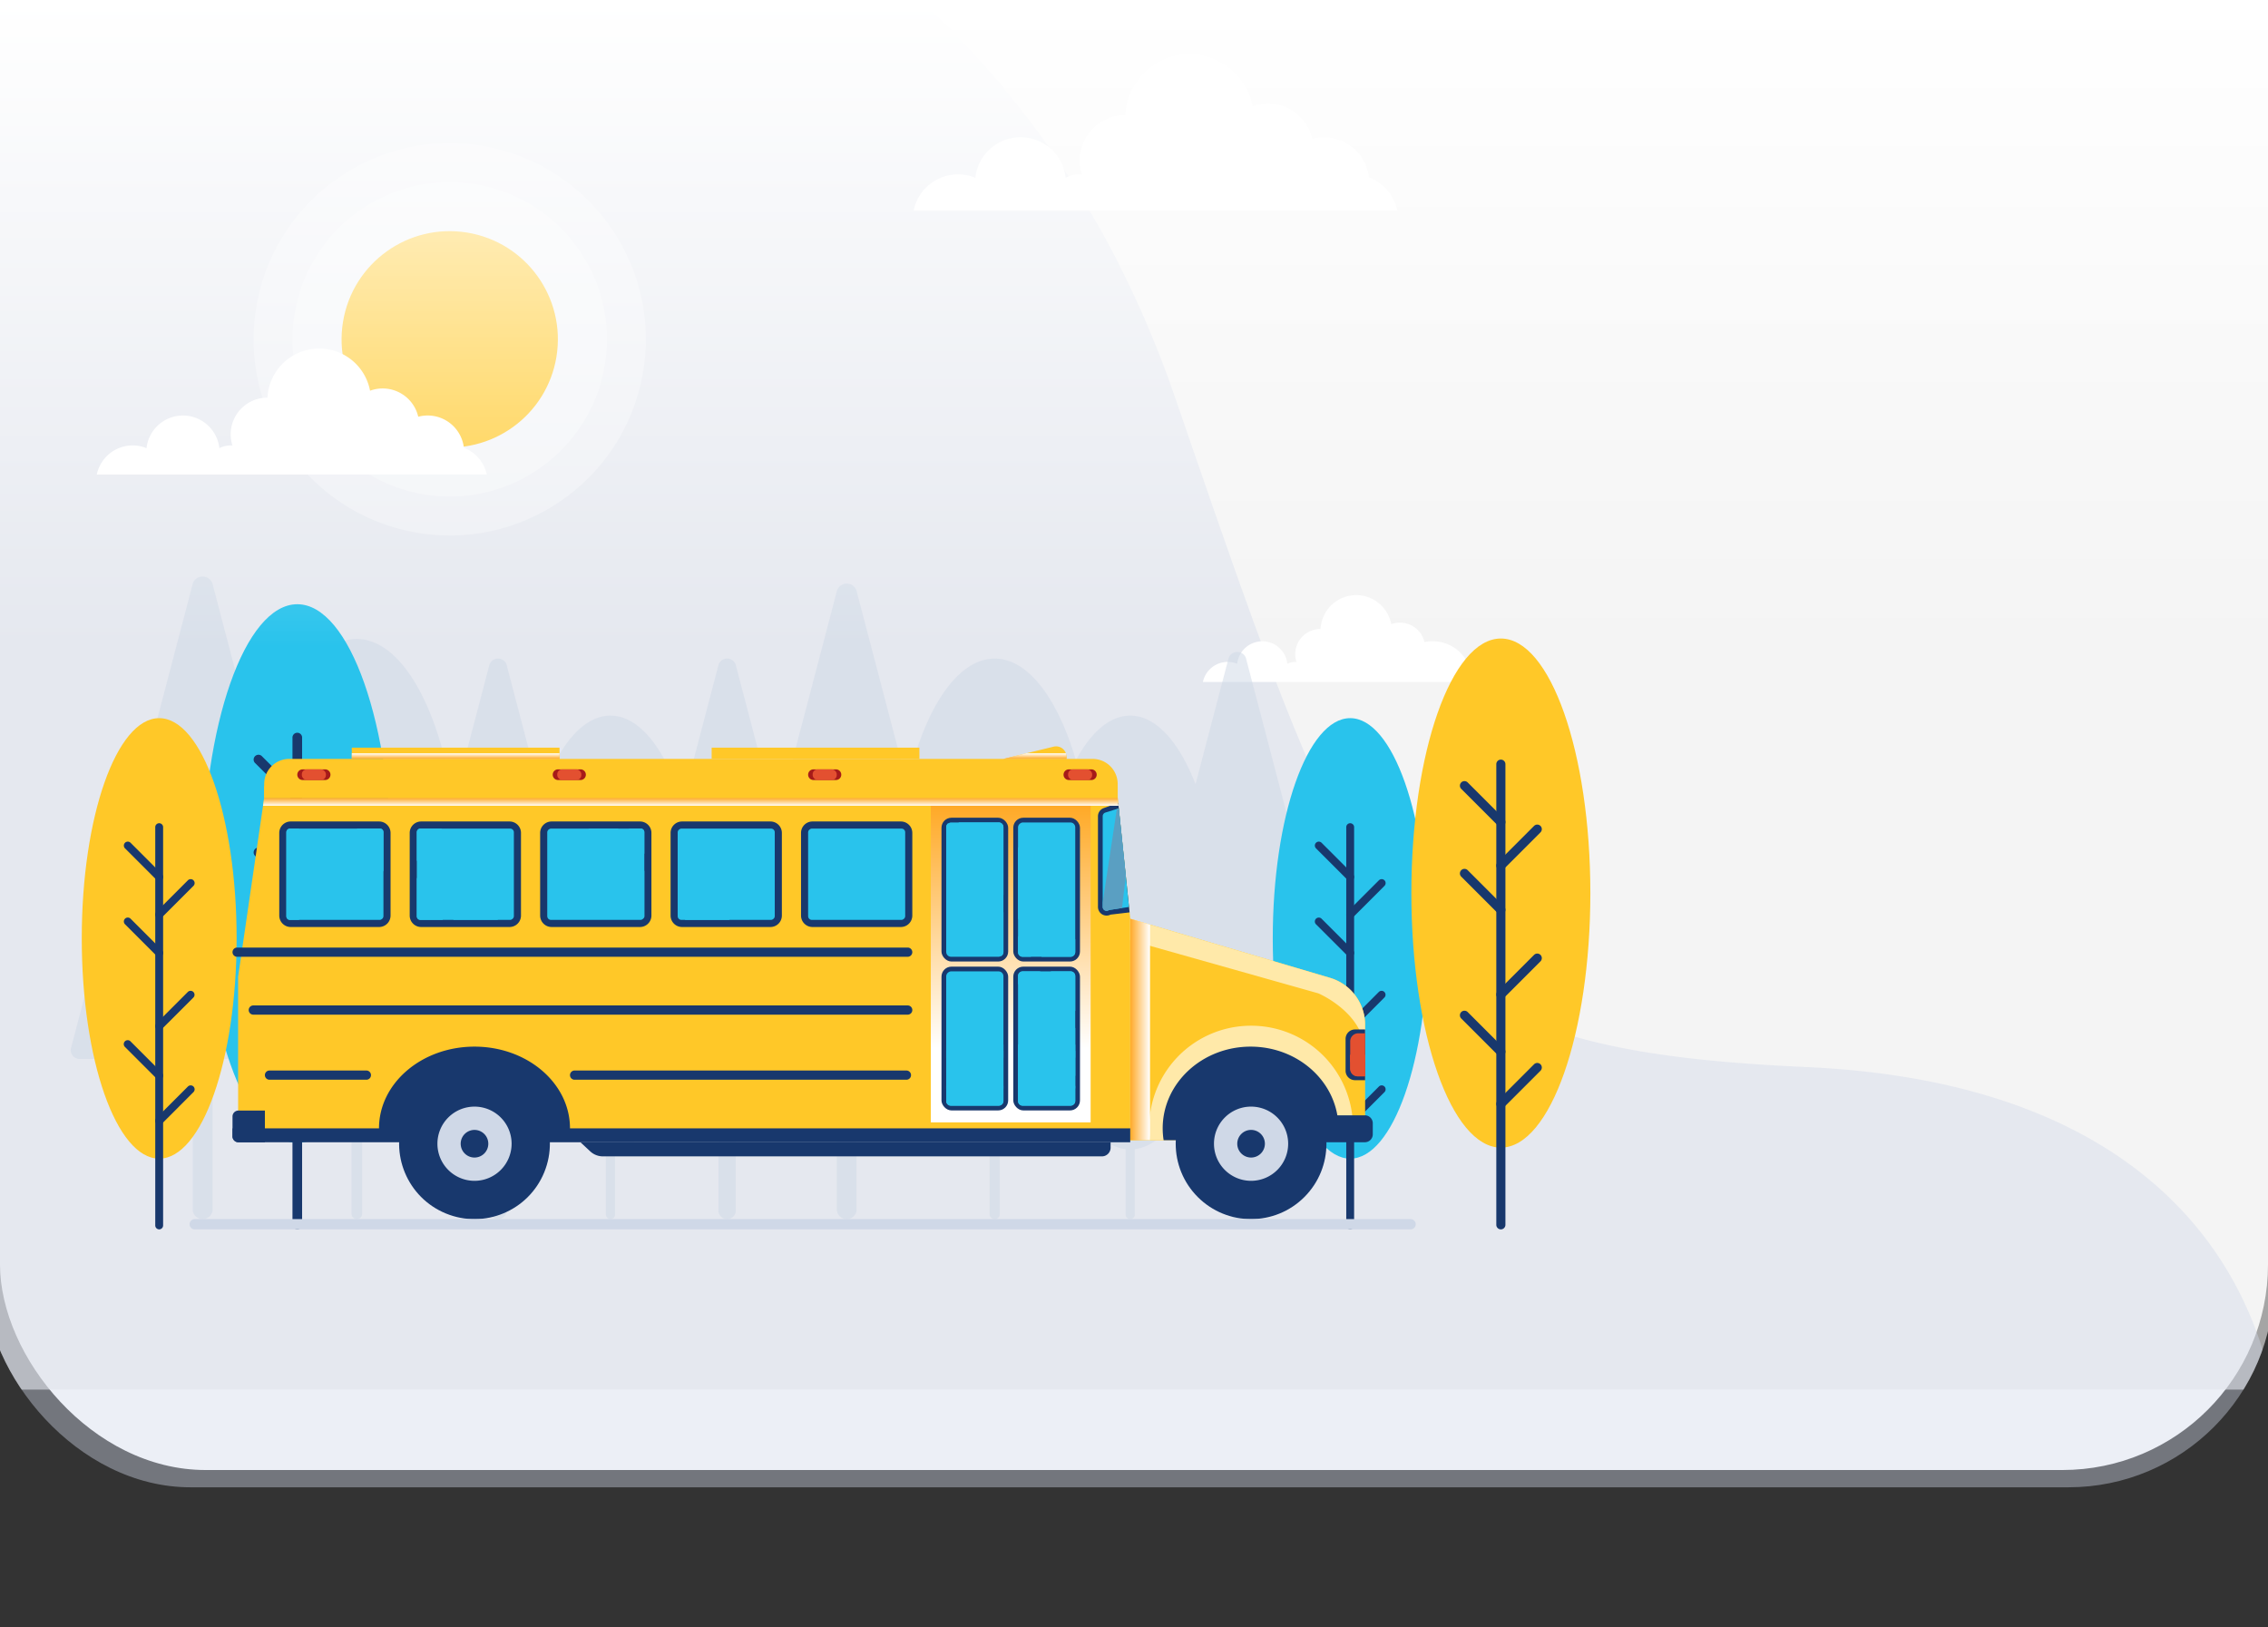 <svg xmlns="http://www.w3.org/2000/svg" xmlns:xlink="http://www.w3.org/1999/xlink" width="375" height="269" viewBox="0 0 375 269">
  <rect x="0" y="0" width="375" height="269" fill="#333333" stroke="none"/>
  <defs>
    <clipPath id="clip-path">
      <rect id="Rectangle_227" data-name="Rectangle 227" width="375" height="269" transform="translate(2529 2234)" fill="#fff" stroke="#707070" stroke-width="1"/>
    </clipPath>
    <clipPath id="clip-path-2">
      <rect id="Rectangle_56" data-name="Rectangle 56" width="378.5" height="308.856" rx="34" transform="translate(2730 -371)" fill="#fff" stroke="#000" stroke-width="1"/>
    </clipPath>
    <linearGradient id="linear-gradient" y1="0.5" x2="1" y2="0.5" gradientUnits="objectBoundingBox">
      <stop offset="0" stop-color="#ffaa28"/>
      <stop offset="1" stop-color="#fff"/>
    </linearGradient>
    <linearGradient id="linear-gradient-2" x1="0.5" y1="0.005" x2="0.5" y2="0.768" xlink:href="#linear-gradient"/>
    <linearGradient id="linear-gradient-3" x1="0.5" y1="1.035" x2="0.5" gradientUnits="objectBoundingBox">
      <stop offset="0" stop-color="#fff"/>
      <stop offset="1" stop-color="#ffaa28"/>
    </linearGradient>
    <linearGradient id="linear-gradient-4" x1="0.5" y1="1" x2="0.5" y2="0" xlink:href="#linear-gradient"/>
    <linearGradient id="linear-gradient-6" x1="0.5" y1="1" x2="0.5" y2="0" xlink:href="#linear-gradient"/>
    <linearGradient id="linear-gradient-7" x1="0.5" x2="0.5" y2="1" gradientUnits="objectBoundingBox">
      <stop offset="0" stop-color="#fff"/>
      <stop offset="1" stop-color="#fff" stop-opacity="0"/>
    </linearGradient>
  </defs>
  <g id="Mask_Group_4" data-name="Mask Group 4" transform="translate(-2529 -2234)" clip-path="url(#clip-path)">
    <rect id="Rectangle_97" data-name="Rectangle 97" width="375" height="306" rx="34" transform="translate(2529 2171)" fill="#fff"/>
    <g id="Mask_Group_1" data-name="Mask Group 1" transform="translate(-203.5 2542)" clip-path="url(#clip-path-2)">
      <g id="Group_48" data-name="Group 48" transform="translate(2719.907 -369.991)">
        <rect id="Rectangle_39" data-name="Rectangle 39" width="397.677" height="291.697" transform="translate(0 0)" fill="#eee" opacity="0.61"/>
        <path id="Path_71" data-name="Path 71" d="M165.069,540.312s84.766,11.694,116.355,103.371S317.867,751.326,385.816,754.4s79.813,46.413,78.2,69.772H94.257a8.607,8.607,0,0,1-8.608-8.608V548.92a8.607,8.607,0,0,1,8.608-8.608Z" transform="translate(-74.546 -516.023)" fill="#cfd8e7" opacity="0.41"/>
        <path id="Path_2" data-name="Path 2" d="M348.042,739.985a6.443,6.443,0,0,0-7.811-6.581,4.161,4.161,0,0,0-5.493-2.967,5.9,5.9,0,0,0-11.691.791h-.016a4.175,4.175,0,0,0-3.975,5.456c-.067,0-.133-.01-.2-.01a2.884,2.884,0,0,0-1.294.306,4.175,4.175,0,0,0-8.3.006,4.175,4.175,0,0,0-5.667,3Z" transform="translate(-92.109 -565.264)" fill="#fff"/>
        <g id="Group_2" data-name="Group 2" transform="translate(47.854 78.984)">
          <ellipse id="Ellipse_1" data-name="Ellipse 1" cx="32.428" cy="32.428" rx="32.428" ry="32.428" transform="translate(0 63.067) rotate(-76.51)" fill="#fff" opacity="0.3"/>
          <circle id="Ellipse_2" data-name="Ellipse 2" cx="25.994" cy="25.994" r="25.994" transform="translate(9.245 60.55) rotate(-80.7)" fill="#fff" opacity="0.3"/>
          <circle id="Ellipse_3" data-name="Ellipse 3" cx="17.88" cy="17.88" r="17.88" transform="translate(18.57 53.863) rotate(-80.726)" fill="#ffc828"/>
        </g>
        <path id="Path_3" data-name="Path 3" d="M312.094,803.631l-17.806-67.906a1.525,1.525,0,0,0-2.841,0l-5.481,20.9c-2.7-6.977-6.536-11.343-10.794-11.343-3.38,0-6.493,2.751-8.985,7.372-2.985-10.165-7.885-16.8-13.426-16.8-6.236,0-11.662,8.4-14.459,20.777l-8.414-32.087a1.709,1.709,0,0,0-3.184,0l-10,38.129-6.781-25.861a1.507,1.507,0,0,0-2.808,0l-6.012,22.925c-2.7-8.771-7.011-14.452-11.872-14.452-4.64,0-8.78,5.179-11.493,13.277l-5.7-21.75a1.507,1.507,0,0,0-2.808,0l-5.956,22.712c-2.413-15.711-8.657-26.905-15.982-26.905-6.754,0-12.591,9.518-15.351,23.32l-8.536-32.552a1.728,1.728,0,0,0-3.219,0l-20.174,76.934a1.48,1.48,0,0,0,1.609,1.712h18.535v25.078a1.661,1.661,0,0,0,3.28,0V802.035H134.8c2.929,7.641,7.036,12.6,11.623,13.154V827.77a.879.879,0,0,0,1.736,0V815.189c3.869-.471,7.4-4.073,10.164-9.773H169.2v21.876a1.449,1.449,0,0,0,2.861,0V805.416h6.284c2.546,6.7,6.128,11.047,10.132,11.532v10.921a.763.763,0,0,0,1.506,0V816.948c4-.486,7.586-4.835,10.131-11.532h6.973v21.876a1.449,1.449,0,0,0,2.861,0V805.416h16.167a1.63,1.63,0,0,0,.555-.1v21.813a1.643,1.643,0,0,0,3.244,0v-24.8h10.548c2.843,7.725,6.906,12.759,11.457,13.311V827.8a.849.849,0,0,0,1.677,0V815.638c4.044-.491,7.7-4.518,10.461-10.825,2.557,7.041,6.235,11.635,10.358,12.135v10.921a.763.763,0,0,0,1.506,0V816.948c4.058-.493,7.683-4.954,10.234-11.806h5.261v22.135a1.466,1.466,0,0,0,2.9,0V805.142h16.358A1.306,1.306,0,0,0,312.094,803.631Z" transform="translate(-75.7 -564.995)" fill="#cfd8e7" opacity="0.5"/>
        <g id="Group_3" data-name="Group 3" transform="translate(46.095 161.872)">
          <ellipse id="Ellipse_4" data-name="Ellipse 4" cx="15.656" cy="44.52" rx="15.656" ry="44.52" fill="#29c3ec"/>
          <path id="Path_4" data-name="Path 4" d="M140.667,832.464a.8.8,0,0,1-.8-.8V751.1a.8.8,0,0,1,1.594,0v80.568A.8.8,0,0,1,140.667,832.464Z" transform="translate(-125.011 -729.125)" fill="#18386d"/>
          <path id="Path_5" data-name="Path 5" d="M140.667,770.624a.8.8,0,0,1-.564-1.361l6.367-6.367a.8.8,0,1,1,1.127,1.127l-6.367,6.367A.8.8,0,0,1,140.667,770.624Z" transform="translate(-125.011 -730.121)" fill="#18386d"/>
          <path id="Path_6" data-name="Path 6" d="M140.667,795.154a.8.8,0,0,1-.564-1.36l6.367-6.367a.8.8,0,0,1,1.127,1.127l-6.367,6.367A.794.794,0,0,1,140.667,795.154Z" transform="translate(-125.011 -732.097)" fill="#18386d"/>
          <path id="Path_7" data-name="Path 7" d="M140.667,815.968a.8.8,0,0,1-.564-1.361l6.367-6.367a.8.8,0,1,1,1.127,1.127l-6.367,6.367A.8.8,0,0,1,140.667,815.968Z" transform="translate(-125.011 -733.774)" fill="#18386d"/>
          <path id="Path_8" data-name="Path 8" d="M140.109,779.046a.791.791,0,0,1-.564-.234l-6.367-6.367a.8.8,0,1,1,1.126-1.127l6.368,6.368a.8.8,0,0,1-.564,1.36Z" transform="translate(-124.453 -730.799)" fill="#18386d"/>
          <path id="Path_9" data-name="Path 9" d="M140.109,762.353a.8.8,0,0,1-.564-.234l-6.367-6.367a.8.8,0,1,1,1.126-1.127l6.368,6.367a.8.8,0,0,1-.564,1.361Z" transform="translate(-124.453 -729.454)" fill="#18386d"/>
          <path id="Path_10" data-name="Path 10" d="M140.109,806.03a.791.791,0,0,1-.564-.234l-6.367-6.367A.8.8,0,1,1,134.3,798.3l6.368,6.368a.8.8,0,0,1-.564,1.36Z" transform="translate(-124.453 -732.974)" fill="#18386d"/>
        </g>
        <g id="Group_4" data-name="Group 4" transform="translate(223.037 180.705)">
          <ellipse id="Ellipse_5" data-name="Ellipse 5" cx="12.803" cy="36.407" rx="12.803" ry="36.407" fill="#29c3ec"/>
          <path id="Path_11" data-name="Path 11" d="M330.026,833.776a.653.653,0,0,1-.652-.652V767.24a.652.652,0,0,1,1.3,0v65.885A.653.653,0,0,1,330.026,833.776Z" transform="translate(-317.223 -749.27)" fill="#18386d"/>
          <path id="Path_12" data-name="Path 12" d="M330.026,783.206a.652.652,0,0,1-.461-1.112l5.207-5.207a.651.651,0,0,1,.921.921l-5.207,5.207A.646.646,0,0,1,330.026,783.206Z" transform="translate(-317.223 -750.084)" fill="#18386d"/>
          <path id="Path_13" data-name="Path 13" d="M330.026,803.266a.652.652,0,0,1-.461-1.112l5.207-5.207a.652.652,0,0,1,.921.922l-5.207,5.206A.646.646,0,0,1,330.026,803.266Z" transform="translate(-317.223 -751.701)" fill="#18386d"/>
          <path id="Path_14" data-name="Path 14" d="M330.026,820.286a.651.651,0,0,1-.461-1.113l5.207-5.207a.651.651,0,0,1,.921.921l-5.207,5.208A.649.649,0,0,1,330.026,820.286Z" transform="translate(-317.223 -753.072)" fill="#18386d"/>
          <path id="Path_15" data-name="Path 15" d="M329.57,790.093a.65.65,0,0,1-.461-.19L323.9,784.7a.652.652,0,0,1,.921-.922l5.207,5.207a.651.651,0,0,1-.461,1.113Z" transform="translate(-316.767 -750.639)" fill="#18386d"/>
          <path id="Path_16" data-name="Path 16" d="M329.57,776.443a.648.648,0,0,1-.461-.191l-5.207-5.206a.652.652,0,0,1,.921-.922l5.207,5.207a.652.652,0,0,1-.461,1.113Z" transform="translate(-316.767 -749.539)" fill="#18386d"/>
          <path id="Path_17" data-name="Path 17" d="M329.57,812.16a.647.647,0,0,1-.461-.191l-5.207-5.207a.651.651,0,0,1,.921-.921l5.207,5.207a.652.652,0,0,1-.461,1.112Z" transform="translate(-316.767 -752.418)" fill="#18386d"/>
        </g>
        <g id="Group_21" data-name="Group 21" transform="translate(26.112 180.705)">
          <ellipse id="Ellipse_8" data-name="Ellipse 8" cx="12.803" cy="36.407" rx="12.803" ry="36.407" fill="#ffc828"/>
          <path id="Path_53" data-name="Path 53" d="M115.842,833.776a.653.653,0,0,1-.652-.652V767.24a.652.652,0,0,1,1.3,0v65.885A.652.652,0,0,1,115.842,833.776Z" transform="translate(-103.039 -749.27)" fill="#18386d"/>
          <path id="Path_54" data-name="Path 54" d="M115.842,783.206a.652.652,0,0,1-.461-1.112l5.207-5.207a.651.651,0,0,1,.921.921l-5.207,5.207A.646.646,0,0,1,115.842,783.206Z" transform="translate(-103.039 -750.084)" fill="#18386d"/>
          <path id="Path_55" data-name="Path 55" d="M115.842,803.266a.652.652,0,0,1-.461-1.112l5.207-5.207a.652.652,0,0,1,.921.922l-5.207,5.206A.646.646,0,0,1,115.842,803.266Z" transform="translate(-103.039 -751.701)" fill="#18386d"/>
          <path id="Path_56" data-name="Path 56" d="M115.842,820.286a.651.651,0,0,1-.461-1.113l5.207-5.207a.651.651,0,0,1,.921.921L116.3,820.1A.649.649,0,0,1,115.842,820.286Z" transform="translate(-103.039 -753.072)" fill="#18386d"/>
          <path id="Path_57" data-name="Path 57" d="M115.386,790.093a.652.652,0,0,1-.461-.19l-5.207-5.207a.652.652,0,0,1,.921-.922l5.207,5.207a.651.651,0,0,1-.461,1.113Z" transform="translate(-102.583 -750.639)" fill="#18386d"/>
          <path id="Path_58" data-name="Path 58" d="M115.386,776.443a.649.649,0,0,1-.461-.191l-5.207-5.206a.652.652,0,0,1,.921-.922l5.207,5.207a.652.652,0,0,1-.461,1.113Z" transform="translate(-102.583 -749.539)" fill="#18386d"/>
          <path id="Path_59" data-name="Path 59" d="M115.386,812.16a.649.649,0,0,1-.461-.191l-5.207-5.207a.651.651,0,0,1,.921-.921l5.207,5.207a.652.652,0,0,1-.461,1.112Z" transform="translate(-102.583 -752.418)" fill="#18386d"/>
        </g>
        <g id="Group_22" data-name="Group 22" transform="translate(245.954 167.542)">
          <ellipse id="Ellipse_9" data-name="Ellipse 9" cx="14.797" cy="42.077" rx="14.797" ry="42.077" fill="#ffc828"/>
          <path id="Path_60" data-name="Path 60" d="M357.111,832.859a.754.754,0,0,1-.753-.754V755.959a.753.753,0,0,1,1.507,0v76.146A.754.754,0,0,1,357.111,832.859Z" transform="translate(-342.314 -735.189)" fill="#18386d"/>
          <path id="Path_61" data-name="Path 61" d="M357.111,774.412a.753.753,0,0,1-.532-1.285l6.018-6.018a.753.753,0,0,1,1.066,1.065l-6.018,6.018A.752.752,0,0,1,357.111,774.412Z" transform="translate(-342.314 -736.131)" fill="#18386d"/>
          <path id="Path_62" data-name="Path 62" d="M357.111,797.6a.753.753,0,0,1-.532-1.285l6.018-6.018a.753.753,0,0,1,1.066,1.065l-6.018,6.018A.752.752,0,0,1,357.111,797.6Z" transform="translate(-342.314 -737.999)" fill="#18386d"/>
          <path id="Path_63" data-name="Path 63" d="M357.111,817.269a.753.753,0,0,1-.532-1.286l6.018-6.018a.753.753,0,0,1,1.066,1.065l-6.018,6.018A.751.751,0,0,1,357.111,817.269Z" transform="translate(-342.314 -739.584)" fill="#18386d"/>
          <path id="Path_64" data-name="Path 64" d="M356.584,782.373a.751.751,0,0,1-.532-.221l-6.018-6.018a.753.753,0,0,1,1.065-1.066l6.018,6.018a.754.754,0,0,1-.533,1.286Z" transform="translate(-341.787 -736.772)" fill="#18386d"/>
          <path id="Path_65" data-name="Path 65" d="M356.584,766.595a.751.751,0,0,1-.532-.221l-6.018-6.018a.753.753,0,0,1,1.065-1.065l6.018,6.018a.753.753,0,0,1-.533,1.285Z" transform="translate(-341.787 -735.501)" fill="#18386d"/>
          <path id="Path_66" data-name="Path 66" d="M356.584,807.876a.751.751,0,0,1-.532-.221l-6.018-6.018a.753.753,0,0,1,1.065-1.065l6.018,6.018a.753.753,0,0,1-.533,1.285Z" transform="translate(-341.787 -738.827)" fill="#18386d"/>
        </g>
        <path id="Path_67" data-name="Path 67" d="M169.159,702.117a6.067,6.067,0,0,0-3.785-4.411,6.03,6.03,0,0,0-7.547-5.137,6.036,6.036,0,0,0-7.968-4.3,8.56,8.56,0,0,0-16.961,1.148h-.023a6.057,6.057,0,0,0-5.767,7.913c-.1-.006-.193-.015-.291-.015a4.188,4.188,0,0,0-1.877.445,6.057,6.057,0,0,0-12.041.008,6.053,6.053,0,0,0-8.221,4.354Z" transform="translate(-76.08 -561.691)" fill="#fff"/>
        <path id="Path_69" data-name="Path 69" d="M331.545,654.2a7.52,7.52,0,0,0-4.694-5.47,7.483,7.483,0,0,0-9.359-6.372,7.489,7.489,0,0,0-9.882-5.338,10.615,10.615,0,0,0-21.033,1.423l-.029,0a7.51,7.51,0,0,0-7.151,9.815c-.12-.008-.24-.018-.362-.018a5.206,5.206,0,0,0-2.327.552,7.511,7.511,0,0,0-14.932.01,7.507,7.507,0,0,0-10.2,5.4Z" transform="translate(-87.917 -557.427)" fill="#fff"/>
        <path id="Path_70" data-name="Path 70" d="M85.649,615.537h65.8a7.524,7.524,0,0,0-4.694-5.47,7.484,7.484,0,0,0-9.36-6.372,7.488,7.488,0,0,0-9.881-5.338,10.615,10.615,0,0,0-21.034,1.423l-.028,0a7.51,7.51,0,0,0-7.151,9.815c-.12-.008-.24-.018-.362-.018a5.2,5.2,0,0,0-2.327.552,7.5,7.5,0,0,0-10.965-5.814Z" transform="translate(-74.546 -554.311)" fill="#fff"/>
        <g id="Group_20" data-name="Group 20" transform="translate(43.941 185.366)">
          <g id="Group_19" data-name="Group 19" transform="translate(7.096)">
            <g id="Group_18" data-name="Group 18">
              <rect id="Rectangle_4" data-name="Rectangle 4" width="34.351" height="1.86" transform="translate(79.223 0.215)" fill="#ffc828"/>
              <path id="Rectangle_5" data-name="Rectangle 5" d="M4.151,0h132.82a4.151,4.151,0,0,1,4.151,4.151V6.459a0,0,0,0,1,0,0H0a0,0,0,0,1,0,0V4.151A4.151,4.151,0,0,1,4.151,0Z" transform="translate(5.237 2.074)" fill="#ffc828"/>
              <path id="Path_18" data-name="Path 18" d="M134.4,762.1l-4.308,29.556v27.011H277.6v-36.6L275.525,762.1Z" transform="translate(-129.165 -753.569)" fill="#ffc828"/>
              <rect id="Rectangle_6" data-name="Rectangle 6" width="141.123" height="1.957" transform="translate(5.237 6.576)" fill="#ffc828"/>
              <path id="Path_19" data-name="Path 19" d="M290.527,783.817l33.037,9.768a8.094,8.094,0,0,1,5.8,7.762v19.072H290.527Z" transform="translate(-142.093 -755.318)" fill="#ffc828"/>
              <path id="Path_20" data-name="Path 20" d="M310.78,803.048a16.822,16.822,0,0,0-16.715,18.921H327.5a16.822,16.822,0,0,0-16.715-18.921Z" transform="translate(-142.367 -756.868)" fill="#ffe9a9"/>
              <path id="Path_21" data-name="Path 21" d="M325.428,820.314c0-7.459-6.507-13.505-14.533-13.505s-14.533,6.046-14.533,13.505a12.628,12.628,0,0,0,.154,1.958h28.759A12.632,12.632,0,0,0,325.428,820.314Z" transform="translate(-142.563 -757.171)" fill="#18386d"/>
              <path id="Path_22" data-name="Path 22" d="M187.007,820.314c0-7.459-7.069-13.505-15.789-13.505s-15.789,6.046-15.789,13.505a11.689,11.689,0,0,0,.166,1.958H186.84A11.686,11.686,0,0,0,187.007,820.314Z" transform="translate(-131.207 -757.171)" fill="#18386d"/>
              <g id="Group_5" data-name="Group 5" transform="translate(150.79 48.064)">
                <circle id="Ellipse_6" data-name="Ellipse 6" cx="12.462" cy="12.462" r="12.462" transform="translate(0 17.624) rotate(-45)" fill="#18386d"/>
                <path id="Path_23" data-name="Path 23" d="M317.852,823.728a6.133,6.133,0,1,0-6.133,6.132A6.133,6.133,0,0,0,317.852,823.728Z" transform="translate(-294.096 -806.105)" fill="#cfd8e7"/>
                <path id="Path_24" data-name="Path 24" d="M314.341,824.066a2.284,2.284,0,1,0-2.284,2.283A2.284,2.284,0,0,0,314.341,824.066Z" transform="translate(-294.433 -806.442)" fill="#18386d"/>
              </g>
              <path id="Rectangle_7" data-name="Rectangle 7" d="M0,0H7.691A1.313,1.313,0,0,1,9,1.313V3.14A1.313,1.313,0,0,1,7.691,4.453H0a0,0,0,0,1,0,0V0A0,0,0,0,1,0,0Z" transform="translate(179.537 60.99)" fill="#18386d"/>
              <path id="Path_25" data-name="Path 25" d="M323.564,793.585l-33.037-9.768v3.555l31.1,8.776s7.731,3.262,7.731,9.917v-4.718A8.094,8.094,0,0,0,323.564,793.585Z" transform="translate(-142.093 -755.318)" fill="#ffe9a9"/>
              <path id="Path_26" data-name="Path 26" d="M290.527,783.817v36.6H293.8V784.786Z" transform="translate(-142.093 -755.318)" fill="url(#linear-gradient)"/>
              <path id="Rectangle_8" data-name="Rectangle 8" d="M0,0H148.434a0,0,0,0,1,0,0V2.3a0,0,0,0,1,0,0H.976A.976.976,0,0,1,0,1.324V0A0,0,0,0,1,0,0Z" transform="translate(0 63.143)" fill="#18386d"/>
              <g id="Group_6" data-name="Group 6" transform="translate(23.752 49.429)">
                <ellipse id="Ellipse_7" data-name="Ellipse 7" cx="12.462" cy="12.462" rx="12.462" ry="12.462" transform="translate(0 23.059) rotate(-67.695)" fill="#18386d"/>
                <path id="Path_27" data-name="Path 27" d="M178.2,823.728a6.133,6.133,0,1,0-6.133,6.132A6.133,6.133,0,0,0,178.2,823.728Z" transform="translate(-155.805 -807.469)" fill="#cfd8e7"/>
                <path id="Path_28" data-name="Path 28" d="M174.685,824.066a2.283,2.283,0,1,0-2.283,2.283A2.283,2.283,0,0,0,174.685,824.066Z" transform="translate(-156.143 -807.807)" fill="#18386d"/>
              </g>
              <path id="Path_29" data-name="Path 29" d="M288.069,762.974l-2.41.879a1.426,1.426,0,0,0-.936,1.338v15a1.424,1.424,0,0,0,2.075,1.266l3.151-.373Z" transform="translate(-141.625 -753.639)" fill="#18386d"/>
              <path id="Path_30" data-name="Path 30" d="M288.232,763.968l-2.236.7a.642.642,0,0,0-.421.6v15a.643.643,0,0,0,.642.643.631.631,0,0,0,.292-.073l.126-.064,3.29-.506Z" transform="translate(-141.694 -753.719)" fill="#29c3ec"/>
              <path id="Path_31" data-name="Path 31" d="M289.392,775.134l-1.159-11.166-.32.1-2.337,15.443v.755a.643.643,0,0,0,.642.643.631.631,0,0,0,.292-.073l.126-.064,2.139-.328Z" transform="translate(-141.694 -753.719)" fill="#5a9fc2"/>
              <rect id="Rectangle_9" data-name="Rectangle 9" width="26.424" height="52.33" transform="translate(115.462 9.826)" fill="url(#linear-gradient-2)"/>
              <g id="Group_7" data-name="Group 7" transform="translate(117.224 11.799)">
                <rect id="Rectangle_10" data-name="Rectangle 10" width="11.027" height="23.769" rx="1.653" fill="#18386d"/>
                <rect id="Rectangle_11" data-name="Rectangle 11" width="22.206" height="9.464" rx="0.803" transform="translate(10.245 0.781) rotate(90)" fill="#29c3ec"/>
                <rect id="Rectangle_12" data-name="Rectangle 12" width="11.027" height="23.769" rx="1.653" transform="translate(11.873)" fill="#18386d"/>
                <rect id="Rectangle_13" data-name="Rectangle 13" width="22.206" height="9.464" rx="0.803" transform="translate(22.119 0.781) rotate(90)" fill="#29c3ec"/>
                <rect id="Rectangle_14" data-name="Rectangle 14" width="11.027" height="23.769" rx="1.653" transform="translate(0 24.615)" fill="#18386d"/>
                <rect id="Rectangle_15" data-name="Rectangle 15" width="22.206" height="9.464" rx="0.803" transform="translate(10.245 25.397) rotate(90)" fill="#29c3ec"/>
                <rect id="Rectangle_16" data-name="Rectangle 16" width="11.027" height="23.769" rx="1.653" transform="translate(11.873 24.615)" fill="#18386d"/>
                <rect id="Rectangle_17" data-name="Rectangle 17" width="22.206" height="9.464" rx="0.803" transform="translate(22.119 25.397) rotate(90)" fill="#29c3ec"/>
                <path id="Path_32" data-name="Path 32" d="M257.431,815.8a.739.739,0,0,0,.738.738h7.988a.739.739,0,0,0,.737-.738v-9.368h-9.464Zm11.873-9.368V815.8a.739.739,0,0,0,.738.738h7.988a.739.739,0,0,0,.738-.738v-9.368Z" transform="translate(-256.65 -768.94)" fill="#29c3ec"/>
                <path id="Path_33" data-name="Path 33" d="M269.3,807.589v1.11h9.464v-1.11Zm-11.873,1.11h9.464v-1.11h-9.464Z" transform="translate(-256.65 -769.033)" fill="#29c3ec"/>
                <path id="Path_34" data-name="Path 34" d="M269.3,813.87v.424h9.464v-.424Zm-11.873.424h9.464v-.424h-9.464Z" transform="translate(-256.65 -769.539)" fill="#29c3ec"/>
                <path id="Path_35" data-name="Path 35" d="M270.043,788.71h1.413l-2.151-3.475v2.736A.739.739,0,0,0,270.043,788.71ZM266.157,766.5h-6.689l7.426,11.994V767.242A.739.739,0,0,0,266.157,766.5Zm-8.726.738v6.719l9.075,14.656a.735.735,0,0,0,.389-.646v-6.628l-9.117-14.724A.735.735,0,0,0,257.431,767.242Zm12.612,23.876a.739.739,0,0,0-.738.738v1.281l9.464,15.285v-7.9l-5.821-9.4Zm7.988,0H274.71l4.059,6.556v-5.818A.739.739,0,0,0,278.031,791.119ZM269.3,770.535V782.39l3.913,6.32h4.813a.739.739,0,0,0,.738-.738V785.82Z" transform="translate(-256.65 -765.722)" fill="#29c3ec"/>
              </g>
              <g id="Group_13" data-name="Group 13" transform="translate(7.731 12.419)">
                <g id="Group_8" data-name="Group 8" transform="translate(86.269)">
                  <path id="Rectangle_18" data-name="Rectangle 18" d="M1.893,0H16.506A1.894,1.894,0,0,1,18.4,1.894V15.55a1.894,1.894,0,0,1-1.894,1.894H1.893A1.893,1.893,0,0,1,0,15.55V1.893A1.893,1.893,0,0,1,1.893,0Z" fill="#18386d"/>
                  <rect id="Rectangle_19" data-name="Rectangle 19" width="15.095" height="16.051" rx="0.616" transform="translate(17.225 1.174) rotate(90)" fill="#29c3ec"/>
                </g>
                <g id="Group_9" data-name="Group 9" transform="translate(64.702)">
                  <path id="Rectangle_20" data-name="Rectangle 20" d="M1.893,0H16.506A1.893,1.893,0,0,1,18.4,1.893V15.55a1.894,1.894,0,0,1-1.894,1.894H1.894A1.894,1.894,0,0,1,0,15.55V1.893A1.893,1.893,0,0,1,1.893,0Z" fill="#18386d"/>
                  <rect id="Rectangle_21" data-name="Rectangle 21" width="15.095" height="16.051" rx="0.616" transform="translate(17.225 1.174) rotate(90)" fill="#29c3ec"/>
                </g>
                <g id="Group_10" data-name="Group 10" transform="translate(43.135)">
                  <path id="Rectangle_22" data-name="Rectangle 22" d="M1.893,0H16.506A1.894,1.894,0,0,1,18.4,1.894V15.55a1.894,1.894,0,0,1-1.894,1.894H1.893A1.893,1.893,0,0,1,0,15.55V1.893A1.893,1.893,0,0,1,1.893,0Z" fill="#18386d"/>
                  <rect id="Rectangle_23" data-name="Rectangle 23" width="15.095" height="16.051" rx="0.616" transform="translate(17.225 1.174) rotate(90)" fill="#29c3ec"/>
                </g>
                <g id="Group_11" data-name="Group 11" transform="translate(21.567)">
                  <path id="Rectangle_24" data-name="Rectangle 24" d="M1.893,0H16.506A1.893,1.893,0,0,1,18.4,1.893V15.55a1.894,1.894,0,0,1-1.894,1.894H1.894A1.894,1.894,0,0,1,0,15.55V1.893A1.893,1.893,0,0,1,1.893,0Z" fill="#18386d"/>
                  <rect id="Rectangle_25" data-name="Rectangle 25" width="15.095" height="16.051" rx="0.616" transform="translate(17.225 1.174) rotate(90)" fill="#29c3ec"/>
                </g>
                <g id="Group_12" data-name="Group 12">
                  <path id="Rectangle_26" data-name="Rectangle 26" d="M1.893,0H16.506A1.893,1.893,0,0,1,18.4,1.893V15.55a1.894,1.894,0,0,1-1.894,1.894H1.893A1.893,1.893,0,0,1,0,15.55V1.893A1.893,1.893,0,0,1,1.893,0Z" fill="#18386d"/>
                  <rect id="Rectangle_27" data-name="Rectangle 27" width="15.095" height="16.051" rx="0.616" transform="translate(17.225 1.174) rotate(90)" fill="#29c3ec"/>
                  <path id="Path_36" data-name="Path 36" d="M139.336,782.7h1.543a.452.452,0,0,1,0-.051V767.656a.471.471,0,0,1,0-.051h-1.543a.568.568,0,0,0-.566.567v13.961A.567.567,0,0,0,139.336,782.7Z" transform="translate(-137.596 -766.431)" fill="#29c3ec"/>
                </g>
                <path id="Path_37" data-name="Path 37" d="M155.275,767.6h-3.836l4.4,7.111v-6.544A.568.568,0,0,0,155.275,767.6Zm10.16,0h-3.509a.567.567,0,0,0-.566.567v4.7l6.082,9.823h7.341Zm-4.076,14.529a.567.567,0,0,0,.566.566h3.754l-4.32-6.978Z" transform="translate(-138.616 -766.431)" fill="#29c3ec"/>
                <path id="Path_38" data-name="Path 38" d="M201.767,767.6h-2.018l2.585,4.174v-3.607A.568.568,0,0,0,201.767,767.6Zm-8.673,0,9.165,14.8a.553.553,0,0,0,.075-.274v-7.51l-4.346-7.019Zm14.756,1.228v11.855L209.1,782.7h7.34Z" transform="translate(-141.973 -766.431)" fill="#29c3ec"/>
              </g>
              <path id="Path_39" data-name="Path 39" d="M129.846,790.522H240.722a.763.763,0,0,0,.762-.763h0a.762.762,0,0,0-.762-.762H129.846a.762.762,0,0,0-.762.762h0A.763.763,0,0,0,129.846,790.522Z" transform="translate(-129.084 -755.736)" fill="#18386d"/>
              <path id="Path_40" data-name="Path 40" d="M132.758,800.927h108.2a.763.763,0,0,0,.762-.763h0a.762.762,0,0,0-.762-.762h-108.2a.763.763,0,0,0-.763.762h0A.764.764,0,0,0,132.758,800.927Z" transform="translate(-129.318 -756.574)" fill="#18386d"/>
              <path id="Path_41" data-name="Path 41" d="M135.669,812.627h16.018a.762.762,0,0,0,.762-.762h0a.762.762,0,0,0-.762-.762H135.669a.762.762,0,0,0-.762.762h0A.762.762,0,0,0,135.669,812.627Z" transform="translate(-129.553 -757.517)" fill="#18386d"/>
              <path id="Path_42" data-name="Path 42" d="M190.537,812.627H245.4a.763.763,0,0,0,.763-.762h0a.763.763,0,0,0-.763-.762H190.537a.762.762,0,0,0-.762.762h0A.762.762,0,0,0,190.537,812.627Z" transform="translate(-133.974 -757.517)" fill="#18386d"/>
              <path id="Path_43" data-name="Path 43" d="M276.021,763.395l-.134-1.293H134.763l-.188,1.293Z" transform="translate(-129.526 -753.569)" fill="url(#linear-gradient-3)"/>
              <path id="Rectangle_28" data-name="Rectangle 28" d="M.976,0H5.354a0,0,0,0,1,0,0V5.236a0,0,0,0,1,0,0H.976A.976.976,0,0,1,0,4.26V.976A.976.976,0,0,1,.976,0Z" transform="translate(0 60.207)" fill="#18386d"/>
              <rect id="Rectangle_29" data-name="Rectangle 29" width="34.351" height="1.86" transform="translate(19.72 0.215)" fill="#ffc828"/>
              <rect id="Rectangle_30" data-name="Rectangle 30" width="34.351" height="0.93" transform="translate(19.72 1.144)" fill="url(#linear-gradient-4)"/>
              <rect id="Rectangle_31" data-name="Rectangle 31" width="34.351" height="0.93" transform="translate(79.223 1.144)" fill="url(#linear-gradient-4)"/>
              <path id="Path_44" data-name="Path 44" d="M276.019,752.871l-8.3,2.025H278.15v-.351A1.723,1.723,0,0,0,276.019,752.871Z" transform="translate(-140.255 -752.821)" fill="#ffc828"/>
              <path id="Path_45" data-name="Path 45" d="M278.05,754.065h-6.516l-3.81.93H278.15v-.351A1.719,1.719,0,0,0,278.05,754.065Z" transform="translate(-140.255 -752.921)" fill="url(#linear-gradient-6)"/>
              <g id="Group_14" data-name="Group 14" transform="translate(137.406 3.803)">
                <path id="Path_46" data-name="Path 46" d="M283.132,758.719h-3.719a.881.881,0,0,1-.881-.881h0a.881.881,0,0,1,.881-.881h3.719a.881.881,0,0,1,.881.881h0A.881.881,0,0,1,283.132,758.719Z" transform="translate(-278.532 -756.957)" fill="#a61b19"/>
                <rect id="Rectangle_32" data-name="Rectangle 32" width="3.98" height="1.762" rx="0.816" transform="translate(0.75 0)" fill="#e35030"/>
              </g>
              <g id="Group_15" data-name="Group 15" transform="translate(95.175 3.803)">
                <path id="Path_47" data-name="Path 47" d="M237.2,758.719h-3.719a.881.881,0,0,1-.881-.881h0a.881.881,0,0,1,.881-.881H237.2a.881.881,0,0,1,.881.881h0A.881.881,0,0,1,237.2,758.719Z" transform="translate(-232.6 -756.957)" fill="#a61b19"/>
                <rect id="Rectangle_33" data-name="Rectangle 33" width="3.98" height="1.762" rx="0.816" transform="translate(0.75 0)" fill="#e35030"/>
              </g>
              <g id="Group_16" data-name="Group 16" transform="translate(52.944 3.803)">
                <path id="Path_48" data-name="Path 48" d="M191.268,758.719h-3.719a.881.881,0,0,1-.881-.881h0a.881.881,0,0,1,.881-.881h3.719a.881.881,0,0,1,.881.881h0A.881.881,0,0,1,191.268,758.719Z" transform="translate(-186.668 -756.957)" fill="#a61b19"/>
                <rect id="Rectangle_34" data-name="Rectangle 34" width="3.98" height="1.762" rx="0.816" transform="translate(0.751 0)" fill="#e35030"/>
              </g>
              <g id="Group_17" data-name="Group 17" transform="translate(10.714 3.803)">
                <path id="Path_49" data-name="Path 49" d="M145.337,758.719h-3.719a.881.881,0,0,1-.881-.881h0a.881.881,0,0,1,.881-.881h3.719a.881.881,0,0,1,.881.881h0A.881.881,0,0,1,145.337,758.719Z" transform="translate(-140.737 -756.957)" fill="#a61b19"/>
                <rect id="Rectangle_35" data-name="Rectangle 35" width="3.98" height="1.762" rx="0.816" transform="translate(0.75 0)" fill="#e35030"/>
              </g>
              <path id="Rectangle_36" data-name="Rectangle 36" d="M1.561,0H3.23a0,0,0,0,1,0,0V8.384a0,0,0,0,1,0,0H1.561A1.561,1.561,0,0,1,0,6.823V1.561A1.561,1.561,0,0,1,1.561,0Z" transform="translate(184.039 46.799)" fill="#18386d"/>
              <path id="Rectangle_37" data-name="Rectangle 37" d="M1.325,0H2.466a0,0,0,0,1,0,0V7.114a0,0,0,0,1,0,0H1.325A1.325,1.325,0,0,1,0,5.789V1.325A1.325,1.325,0,0,1,1.325,0Z" transform="translate(184.803 47.435)" fill="#e35030"/>
              <path id="Path_50" data-name="Path 50" d="M330.083,808.281v2.339a1.218,1.218,0,0,0,1.218,1.218h1.248v-3.557Z" transform="translate(-145.28 -757.29)" fill="#e35030"/>
              <rect id="Rectangle_38" data-name="Rectangle 38" width="2.466" height="1.174" transform="translate(184.803 50.992)" fill="#e35030"/>
              <path id="Path_51" data-name="Path 51" d="M277.877,826.333H195.37a3.073,3.073,0,0,1-2.1-.829l-1.607-1.5h87.65v.895A1.438,1.438,0,0,1,277.877,826.333Z" transform="translate(-134.126 -758.556)" fill="#18386d"/>
            </g>
          </g>
          <path id="Path_52" data-name="Path 52" d="M323.25,839.516H122.215a.851.851,0,0,1-.849-.849h0a.85.85,0,0,1,.849-.848H323.25a.85.85,0,0,1,.848.848h0A.85.85,0,0,1,323.25,839.516Z" transform="translate(-121.366 -759.67)" fill="#cfd8e7"/>
        </g>
        <path id="Path_68" data-name="Path 68" d="M252.042,582.874a4.423,4.423,0,0,0-2.761-3.218,4.4,4.4,0,0,0-5.506-3.748,4.4,4.4,0,0,0-5.813-3.141,6.246,6.246,0,0,0-12.375.837h-.016a4.421,4.421,0,0,0-4.208,5.775c-.07,0-.141-.011-.212-.011a3.059,3.059,0,0,0-1.37.325,4.419,4.419,0,0,0-8.785.005,4.418,4.418,0,0,0-6,3.177Z" transform="translate(-84.163 -552.536)" fill="#fff"/>
      </g>
    </g>
    <g id="Group_147" data-name="Group 147" transform="translate(2529 2234)">
      <rect id="Rectangle_155" data-name="Rectangle 155" width="376" height="107" fill="url(#linear-gradient-7)"/>
    </g>
  </g>
</svg>
